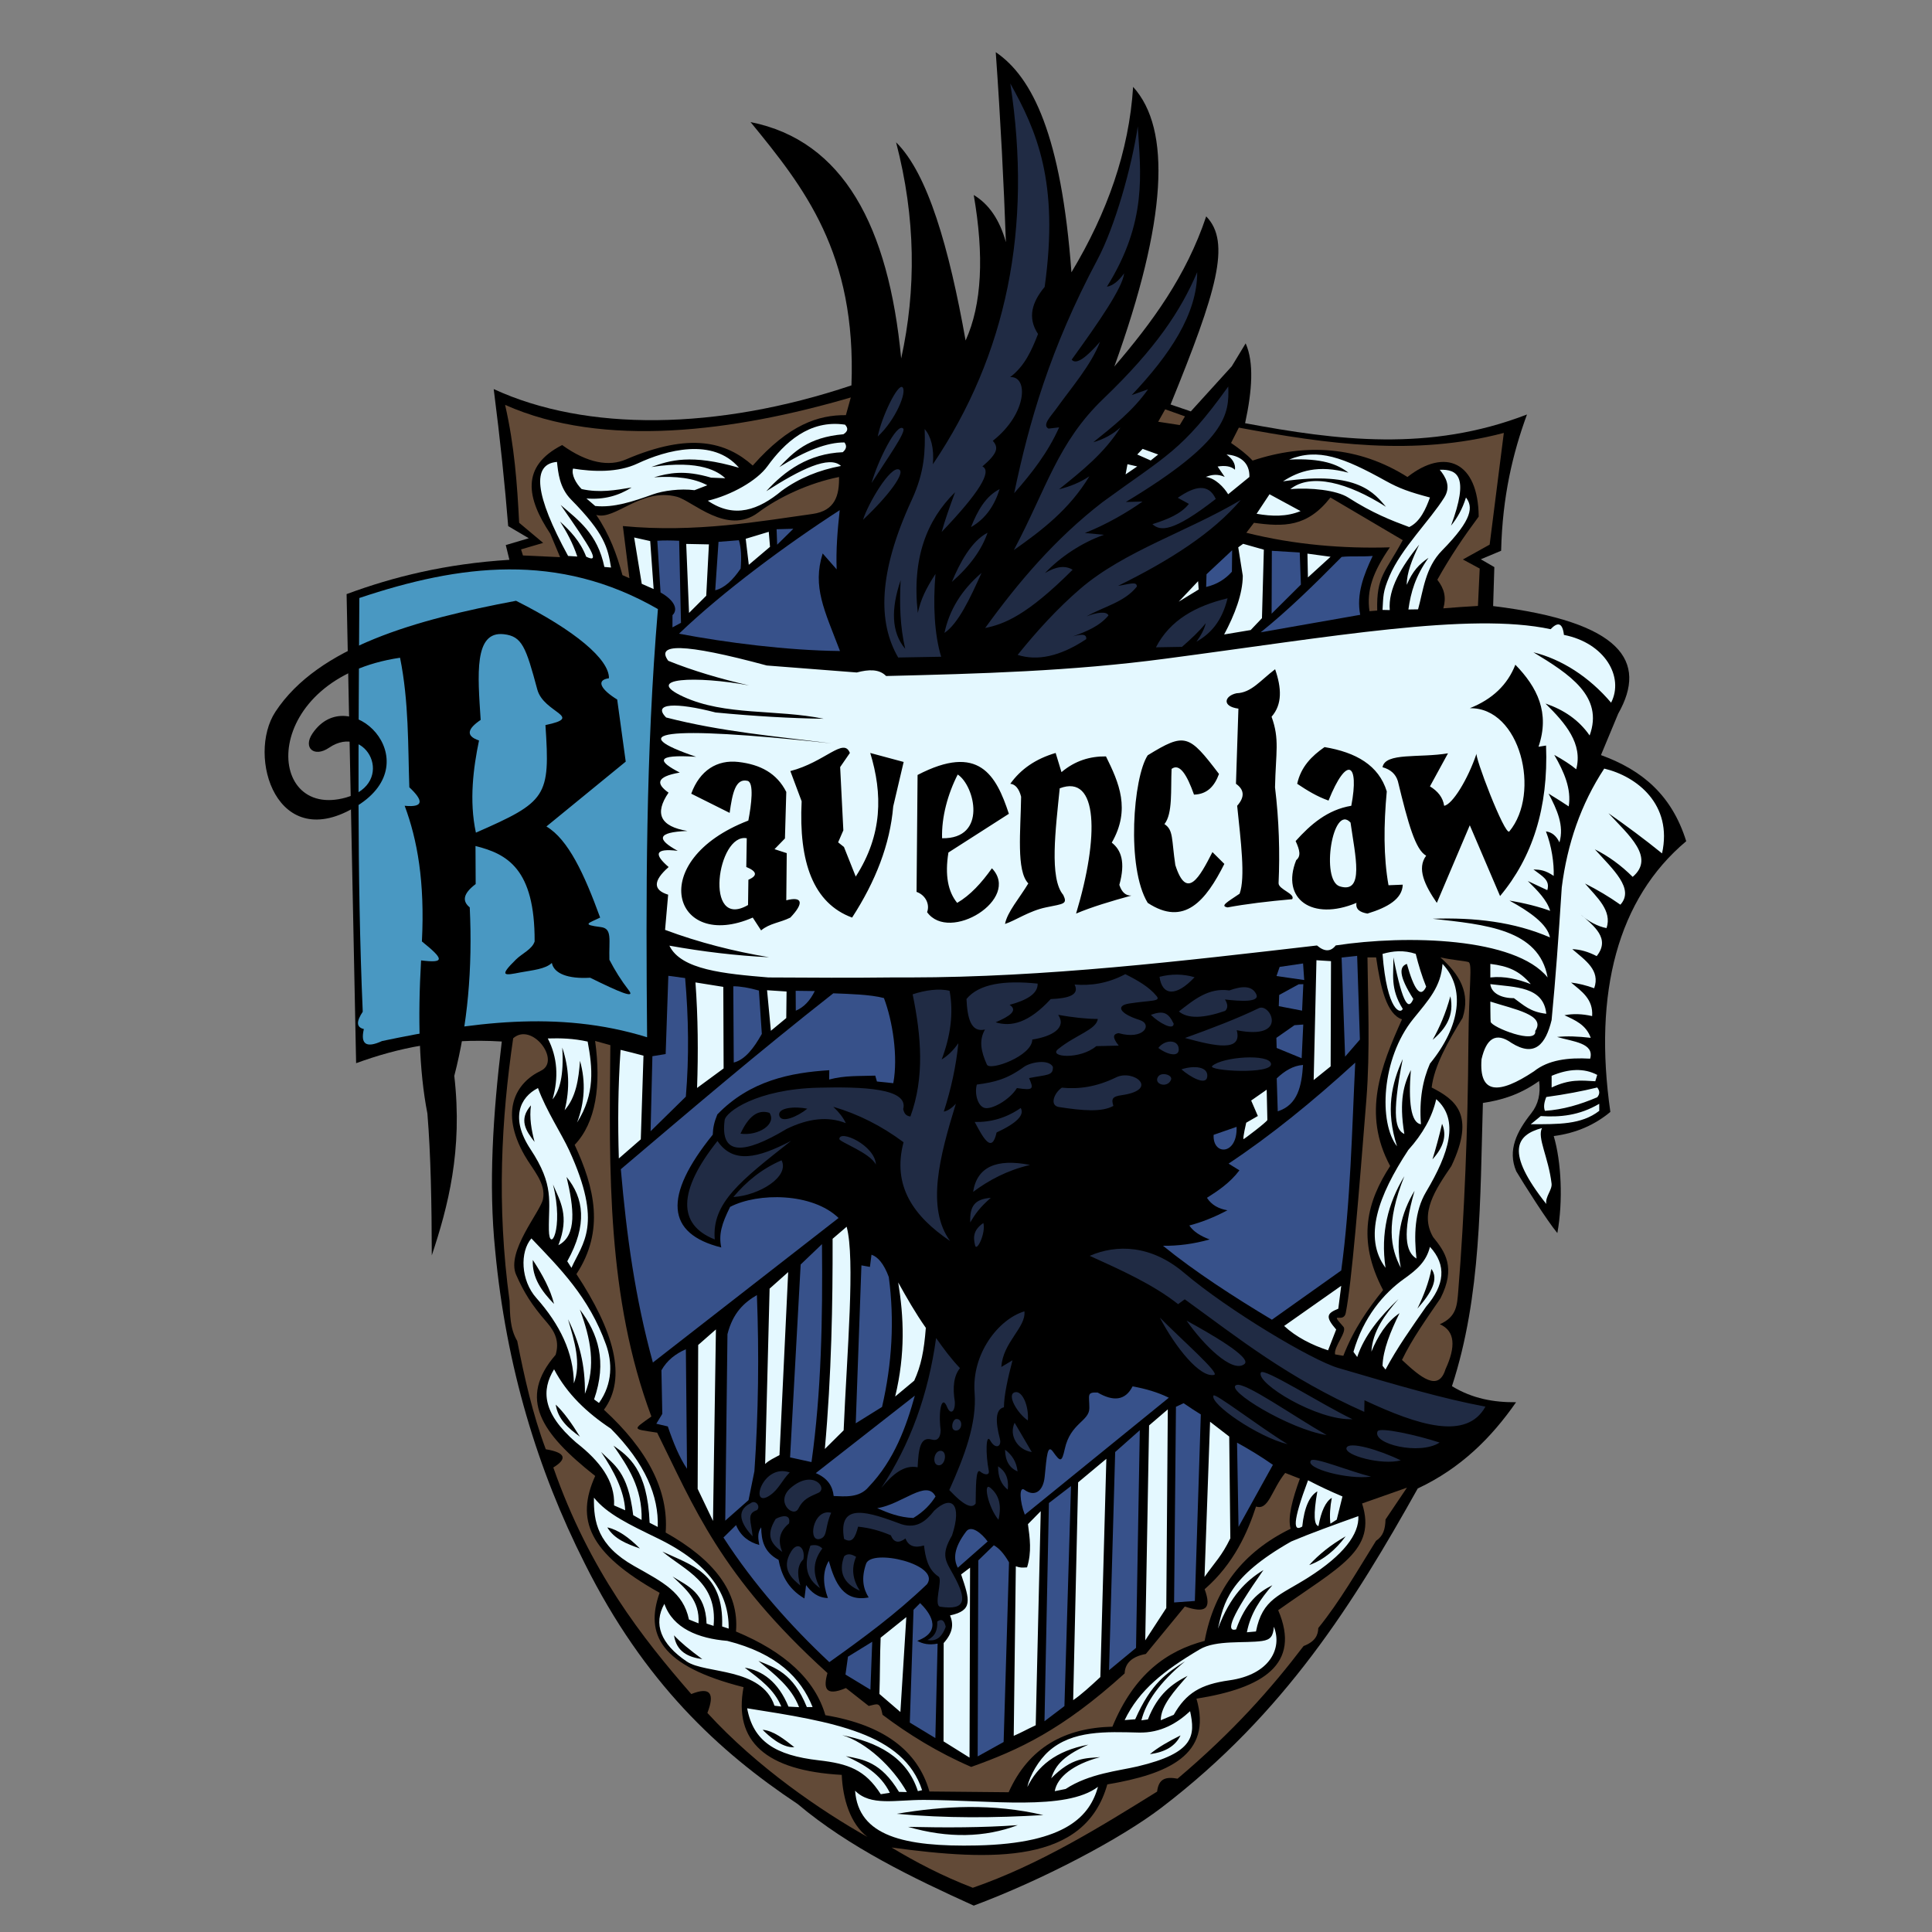<?xml version="1.0" encoding="UTF-8" standalone="no"?>
<!DOCTYPE svg PUBLIC "-//W3C//DTD SVG 1.1//EN" "http://www.w3.org/Graphics/SVG/1.1/DTD/svg11.dtd">
<svg width="100%" height="100%" viewBox="0 0 8334 8334" version="1.1" xmlns="http://www.w3.org/2000/svg" xmlns:xlink="http://www.w3.org/1999/xlink" xml:space="preserve" xmlns:serif="http://www.serif.com/" style="fill-rule:evenodd;clip-rule:evenodd;stroke-linejoin:round;stroke-miterlimit:2;">
    <rect x="0" y="0" width="8334" height="8334" fill="#808080" stroke="none"/>
    <g id="Ravenclaw-Color" serif:id="Ravenclaw Color" transform="matrix(10.804,0,0,10.804,-11436.2,-153.138)">
        <g id="Silhouette" transform="matrix(0.925,0,0,0.925,-118.238,-336.179)">
            <path d="M2000,741.856C1970.42,766.693 1959.86,807.209 1967.26,858.704C1960.74,864.133 1952.78,867.821 1942.82,869.128C1946.11,880.283 1946.88,897.191 1944.38,911.001C1939.97,905.729 1929.8,889.647 1926.63,884.32C1922.78,875.206 1926.89,867.15 1933.06,859.368C1936.21,855.402 1937.2,850.798 1936.51,845.363C1927.9,851.482 1919.84,853.694 1912.24,854.841C1911.01,896.241 1911.65,938.018 1898.89,977.085C1907.78,982.519 1917.08,984.107 1926.56,984.016C1915.89,999.364 1902.66,1012.55 1884.12,1021.24C1856.73,1070.13 1826.91,1118.28 1773.39,1159.1C1755.64,1172.63 1721.93,1190.3 1692.47,1201.3C1666.46,1189.52 1638.71,1176.17 1616.51,1157.48C1582.3,1134.73 1550.21,1104.94 1524.58,1053.65C1504.22,1013.3 1490.62,968.658 1485.89,918.376C1483.03,890.397 1484.91,859.88 1488.76,828.318C1463.57,826.771 1443.76,831.155 1425.88,837.669L1421.77,635.2C1442.03,627.694 1464.64,622.099 1492.04,620.398L1490.48,614.029L1500.41,611.089L1491.52,605.852C1490.12,588.418 1488.13,568.988 1485.27,546.7C1525.18,565.128 1581.6,564.572 1639.68,545.113C1641.9,487.921 1619.12,459.563 1596.13,431.454C1636.23,439.464 1655.74,476.534 1661.15,533.486C1667.66,503.844 1667.49,472.857 1658.95,440.187C1672.66,453.65 1681.81,485.651 1688.96,525.738C1696.03,510.166 1696.98,489.035 1692.47,462.932C1698.97,466.814 1703.63,473.553 1706.35,483.285C1705.44,458.052 1704.09,431.143 1701.97,401.282C1717.85,412.076 1730.27,437.34 1734.64,496.3C1750.1,470.584 1759.52,443.982 1761.26,416.257C1777.82,434.478 1775.94,473.776 1753.16,536.951C1769.28,518.143 1784.12,498.108 1792.81,472.158C1803.68,483.329 1797.3,504.548 1777.43,553.354L1786.17,556.329L1803.84,536.873L1809.84,526.974C1813.48,535.179 1812.67,547.311 1809.6,561.43C1849.23,568.807 1889.11,573.953 1931.27,557.667C1925.16,574.353 1920.67,593.018 1920.11,616.488L1911.35,620.159L1917.18,623.543L1916.66,640.363C1972.15,647.188 1983.45,664.21 1970.65,686.793L1963.2,704.691C1981.14,711.197 1993.84,722.097 2000,741.856Z"/>
        </g>
        <g id="Sky-Blue" serif:id="Sky Blue" transform="matrix(0.925,0,0,0.925,-118.238,-336.179)">
            <path d="M1556.15,641.67C1513.12,616.859 1470.5,622.389 1427.27,636.883C1426.99,696.263 1426.14,755.539 1428.74,815.461C1426.07,819.471 1425.78,822.128 1429.22,822.942C1427.7,829.418 1430.19,831.291 1437.08,828.106C1474.92,820.227 1512.84,814.483 1551.48,826.479C1550.94,765.458 1550.87,704.307 1556.15,641.67Z" style="fill:rgb(73,152,194);"/>
        </g>
        <g id="Brown" transform="matrix(0.096,0,0,0.096,1032.5,13.369)">
            <path d="M6525.43,1808.89L6466.47,2273.48L6355.24,2335.26L6425.12,2373L6417.8,2528.52C6368.08,2531.11 6320.7,2534.7 6273.83,2538.51C6286.54,2492.98 6278.7,2458.32 6248.91,2419.61C6303.51,2321.65 6358.9,2240.52 6420.95,2156.82C6418.86,1927.87 6280.56,1869.73 6124.6,1992.24C5921.48,1863.8 5700.99,1850.76 5480.51,1923.96C5456.7,1897.98 5424.79,1874.04 5390.98,1850.59L5423.38,1786.92C5788.43,1854.74 6154.07,1906.93 6525.43,1808.89ZM5804.31,2077.5C5707.88,2201.47 5609.89,2199.72 5486.16,2182.76L5454.54,2224.16C5654.86,2274.46 5859.86,2290.52 6051.38,2284.84C5980.11,2388.59 5954.21,2464.41 5966.75,2550.28L5998.83,2547.67C5995.2,2402.41 6033.37,2389.01 6105.03,2254.89L5804.31,2077.5ZM6261.47,3990.16C6340.87,4060.79 6387.77,4137.28 6353.89,4241.76C6291.81,4342.34 6236.13,4441.56 6225.28,4531.3C6323.68,4581.96 6408.75,4643.54 6307.38,4857.84C6241.06,4955.74 6173.75,5053.63 6231.21,5153.2C6281.42,5215.07 6326.86,5279.69 6262.21,5407.72C6204.14,5492.96 6143.04,5577.97 6101.89,5664.42C6179.26,5736.98 6253.58,5798.86 6282.85,5703.01C6326.29,5609.16 6323.06,5543.97 6259.33,5515.9C6329.28,5484.69 6331.01,5438.28 6335.98,5376.85C6361.59,5060.76 6375.9,4697.38 6378.05,4353.43C6379.62,4101.85 6396.63,4014.45 6377.58,4009.34C6358.53,4004.23 6312.78,4001.36 6261.47,3990.16ZM5958.32,3990.16L5994.29,3990.16C6012.59,4116.39 6038.11,4226.05 6101.89,4247.84C6014.27,4443.24 5935.16,4639.58 6052.71,4857.84C5958.56,5002.45 5911.82,5162.48 6023.28,5373.91C5960.99,5451.31 5901.85,5534.73 5857.93,5647.18L5823.56,5641.28C5817.03,5609.43 5876.04,5546.23 5858.04,5526.15C5795.68,5456.53 5858.87,5515.07 5867.96,5469.16C5892.82,5343.68 5922.69,4973.11 5953.88,4579.86C5969.94,4377.27 5959.88,4158.91 5958.32,3990.16ZM6122.47,6195.63L6033.43,6327.84C6032.05,6369.91 6023.58,6396.87 5993.85,6416.7C5917.34,6539.43 5842.64,6669.94 5753.7,6779.46C5753.12,6807.26 5742.18,6835.62 5692.65,6854.25C5558.95,7030.21 5399.03,7211.23 5168.48,7405.92C5120.04,7397.16 5089.86,7404.74 5083.43,7459.71C4847.21,7606.49 4594.02,7763.78 4316.88,7859.66C4188.58,7810.13 4079.61,7752.85 3979.09,7692.2C4400.52,7749.36 4783.41,7760.95 4876.28,7429.75C5127.45,7387.46 5315.23,7307.12 5247.09,7073.17C5521.93,7029.8 5683.87,6931.01 5586.97,6705.18C5843.08,6523.44 5997.9,6456.68 5935.92,6261.36C5994.74,6241.34 6064.24,6215.63 6122.47,6195.63ZM5494.87,6274.07C5460.66,6379.08 5403.3,6511.8 5281.11,6617.94C5312.35,6702.78 5281.89,6718.22 5198.7,6689.87L5036.58,6887.26C4978.11,6898.09 4949.86,6926.37 4948.4,6968.15C4688.76,7203.73 4506.72,7287.05 4310.23,7357.05C4170.07,7296.32 4048.16,7220.66 3941.55,7140.26C3930.58,7083.62 3920.33,7095.79 3883.99,7103.48L3789.19,7028.99C3701.14,7066.38 3695.46,7027.05 3712.45,6966.61C3265.05,6561.82 3155.74,6271.5 3004.11,5966.85C2899.62,5950.56 2900.09,5957.07 2980.1,5899.66C2795.43,5404.84 2803.94,4879.79 2809.49,4355.2L2746.07,4337.63C2771.69,4522.2 2749.75,4676.72 2661.08,4769.88C2744.09,4948.37 2786.43,5127.21 2668.35,5307.39C2823.56,5543.12 2880.47,5738.83 2782.77,5871.56C2963.05,6036.81 3052.62,6206.81 3039.46,6382.22C3239.28,6494.29 3345.97,6629.29 3331.97,6793.98C3534.87,6878.25 3660.48,6993.52 3703.67,7141.85C3945.09,7182.18 4088.05,7288.86 4136.51,7459.22L4465.99,7462.33C4549.28,7276.23 4698.97,7194.52 4897.55,7189.64C4988.41,6970.11 5124.66,6873.98 5281.12,6832.8C5321.14,6617.78 5440.94,6462.75 5638.84,6366.42C5625.44,6320.68 5645.87,6244.35 5677.12,6158.24L5616.16,6134.34C5559.54,6203.94 5547.77,6291.32 5494.87,6274.07ZM2572.24,6111.77C2633.64,6074.06 2620.97,6049.14 2540.88,6035.88C2485.44,5887.6 2451.64,5734.74 2422.19,5585.6C2391.2,5533.01 2392.57,5475.74 2390.36,5419.03C2335.55,5018.64 2356.59,4659.57 2405.32,4326.5C2484.1,4257.47 2605.75,4420.81 2520.48,4461.69C2415.22,4512.14 2348.59,4630.05 2452.42,4813.03C2486.32,4872.78 2542.84,4928.88 2529.23,4995.86C2518.6,5048.18 2374.8,5213.82 2417.73,5310.53C2449.75,5382.67 2481.14,5434.52 2545.17,5507.98C2582.52,5550.82 2597.35,5591.01 2581.87,5643.08C2423.98,5824.84 2520.32,5968.56 2746.43,6146.94C2665.01,6327.23 2716.51,6466.54 3014.32,6632.86C2953.49,6804.46 3014.97,6937.07 3363.42,7025.35C3321.01,7250.29 3455.73,7372.7 3771.81,7390.14C3776.08,7489.8 3807.27,7594.06 3879.03,7648.42C3686.2,7539.9 3419.62,7358.57 3213.05,7132.49C3244.05,7052.61 3226.51,7021.61 3146.05,7053.95C2942.34,6819.95 2723.28,6543.06 2572.24,6111.77ZM3760.54,1992.18C3761.94,2068.76 3744.52,2132.89 3649.94,2146C3439.91,2175.12 3163.24,2225.48 2861.5,2196.27L2888.81,2413.1L2859.74,2400.32C2836.56,2314.36 2805.38,2229.91 2750.76,2149.88C2829.83,2173.9 2936.05,2035.56 3085.7,2074.26C3150.59,2091.04 3295.14,2236.95 3423.94,2140.35C3508.85,2076.68 3634.43,2017.4 3760.54,1992.18ZM2371.67,1692.23C2410.66,1862.33 2422.06,2023.02 2430.15,2182.59L2530,2266.33L2438.09,2293.32L2445.98,2318.55L2600.48,2325.65L2559.73,2228.44C2461.51,2080.55 2435.16,1948.25 2608.98,1859.38C2715.43,1936.09 2805.06,1948.87 2873.36,1919.55C3142.21,1804.16 3292.32,1847.18 3401.68,1944.56C3552.75,1773.48 3675.29,1733.96 3789.03,1734.99L3809.52,1661.44C3325.64,1802.87 2781.44,1874.99 2371.67,1692.23ZM5117.05,1710.72L5199.34,1740.06L5177.68,1776.19L5087.93,1762.43L5117.05,1710.72Z" style="fill:rgb(98,74,55);"/>
        </g>
        <g id="Light-Blue" serif:id="Light Blue" transform="matrix(0.096,0,0,0.096,1032.5,13.369)">
            <path d="M6719.99,2625.19C6383.97,2553.14 5806.56,2657.11 5119.9,2747.64C4726.64,2800.16 4341.4,2810.57 3956.35,2819.95C3927.74,2790.52 3883.9,2791.96 3834.23,2805.25L3459.94,2776.18C3107.87,2681.05 2997.81,2685.43 3050.36,2756.66C3150.96,2797.58 3268.57,2832.19 3386.26,2859.01C3169.5,2818.63 2940.43,2826.64 3112.94,2905.95C3287.01,2985.98 3497.8,2957.32 3697.1,2997.76C3558.88,2995.76 3409.11,2987.17 3247.01,2971.54C3083.29,2928.87 2981.99,2932.19 3041.46,2992.43C3269.92,3051.28 3496.69,3070.82 3730.04,3100.1C3003.85,3021.8 2872.86,3056.69 3166.2,3155.87C2991.81,3144.91 3008.35,3175.27 3098.16,3221.49C2995.2,3239.41 3002.22,3269.85 3051.44,3305.07C2991.99,3392.14 3016.85,3445.76 3130.07,3464.35C2998.81,3469.39 3004.02,3500.52 3089.76,3547.05C2993.35,3535.28 2990.57,3561.76 3051.86,3614.41C2985.97,3672.38 2987.3,3710.1 3049.82,3729.38L3037.03,3875.74C3178.49,3928.56 3322.98,3964.97 3469.63,3989.6C3334.2,3983.08 3195.89,3966.68 3055,3941.44C3103.28,4042.17 3284.47,4058.26 3466.8,4073.62C3643.13,4074.68 3818.67,4075.59 3978.51,4073.62L4054.88,4073.62C4619.05,4073.11 5183.68,4005.91 5748.31,3940.65C5780.47,3968.14 5806.1,3966.39 5826.32,3940.42C6122.91,3895.31 6573.53,3907.29 6707.5,4073.62C6671.55,3872.12 6447.08,3853.79 6229.43,3829.48C6404.02,3823.46 6569.12,3842.74 6717.3,3907.06C6706.63,3851.94 6632.61,3799.64 6548.97,3754.08C6613.68,3764.76 6669.66,3779.11 6718.24,3796.56C6704.82,3751.73 6665.4,3712.07 6625.22,3672.56L6706.26,3710.59C6718.98,3667.96 6684.71,3652.46 6648.58,3624.37C6677.94,3625.48 6697.71,3627.63 6732.78,3651.22C6734.87,3599.93 6723.98,3525.25 6700.59,3466.24C6726.4,3469.51 6744.39,3485.96 6756.77,3511.88C6777.03,3441.77 6746.45,3375.31 6711.64,3309.15C6743.57,3328.68 6771.82,3346.53 6795.3,3362.23C6807.12,3290.14 6776.33,3218.91 6735.14,3147.88C6771.52,3168.09 6802.77,3188.1 6826.5,3207.82C6854.62,3102.06 6782.78,3016.96 6698.63,2934.41C6774.39,2960.19 6837.3,3002.33 6882.28,3067.24C6941.67,2904.85 6798.4,2811.95 6648.51,2721.31C6764.97,2749.97 6879.54,2822.55 6971.6,2930.86C7026.36,2823.85 6946.06,2682.63 6775.39,2648.94C6769.52,2597.65 6749.74,2594.23 6719.99,2625.19ZM6943.01,3204.97C7078.53,3236.97 7228.43,3354.03 7183.46,3557.65C7110.21,3498.27 7035.74,3443.16 6960.57,3390.5C7045.28,3481.92 7155.6,3574.91 7061.33,3655.3C7013,3607.22 6960.55,3569.04 6903.98,3540.75C6979.21,3624.07 7070.34,3704.99 7010.17,3771C6963.85,3738.24 6914.66,3709.12 6863.12,3683C6912.48,3740.76 6976.7,3795.47 6952.68,3868.33C6917.44,3862.05 6875.41,3840.79 6840.53,3807.95C6902.2,3860.31 6969.57,3912.08 6911.61,3984.88C6876.14,3966.33 6842.38,3956.98 6810.19,3955.98C6864.16,4002.24 6927.77,4043.79 6901.26,4118.46C6868.45,4106.55 6836.4,4098.55 6805.19,4094.85C6848.48,4131.18 6897.61,4163.31 6892.76,4234.32C6851.71,4224.88 6813.3,4223.7 6777.53,4230.78C6822.02,4251.32 6867.56,4270.44 6886.92,4324.77C6834.86,4318.59 6787.61,4316.83 6746.93,4321.13C6814.34,4340.77 6902.66,4346.33 6884.53,4411.36C6793.17,4406.28 6710.64,4416.15 6650.64,4464.12C6504.03,4561.51 6421.52,4559.9 6432.71,4413.63C6452.4,4328.16 6491.69,4298.82 6557.77,4346.23C6654.43,4406.61 6699.41,4351.49 6724.12,4251.07C6741.52,4068.41 6751.86,3922.57 6766.4,3698.94C6789.3,3518.43 6845.79,3352.97 6943.01,3204.97ZM6702.03,5015.74C6529.69,4798.03 6576.8,4728.58 6684.31,4699.93C6663.08,4739.72 6710.97,4820.79 6724.01,4930.99C6727.13,4957.32 6696.95,4985.4 6702.03,5015.74ZM6724.24,4482.7L6724.24,4531.3C6798.86,4496.2 6845.01,4501.81 6905.82,4505.31L6913.83,4478.88C6859.01,4449.82 6795.3,4452.93 6724.24,4482.7ZM6702.03,4570.82C6782.08,4559.9 6851.57,4546.46 6913.83,4531.3C6924.37,4544.47 6925.78,4557.97 6913.83,4571.95C6843.55,4602.08 6771.56,4623.45 6696.39,4628.41C6690.05,4613.26 6692.78,4593.65 6702.03,4570.82ZM6922.27,4628.41L6922.27,4599.1C6839.07,4648.2 6758.64,4655.4 6679.04,4650.14L6637.53,4684.16C6752.24,4683.8 6847.26,4686.55 6922.27,4628.41ZM6470.67,4258.06C6469.57,4252.13 6469.31,4173.94 6469.31,4173.94C6568.11,4205.93 6702.24,4229.51 6656.09,4296.03C6664.44,4355.33 6474.91,4281 6470.67,4258.06ZM6567.38,4159.72C6515.38,4160.29 6473.17,4139.06 6469.31,4101.38C6572.21,4114.55 6690.62,4110.64 6702.03,4224.7C6634.57,4216.94 6608.7,4189.23 6567.38,4159.72ZM6469.31,4073.62C6530.13,4067.03 6584.75,4081.13 6637.53,4101.38C6590.25,4045.76 6544.13,4026.53 6469.31,4017.27L6469.31,4073.62ZM5611.78,5523.02L5849.14,5356.04L5836.99,5451.32C5788.56,5470.95 5782.35,5484.82 5828.15,5537.86L5794.46,5624.34C5727.79,5602.87 5660.76,5568.79 5611.78,5523.02ZM5387.97,6406.46C5351.85,6480.35 5326.28,6502.56 5280.63,6566.9L5303.71,5921.52L5383.36,5983.05L5387.97,6406.46ZM5127.91,5870.01L5121.58,6696.25L5034.09,6830.74L5050.08,5936.7L5127.91,5870.01ZM4872.34,6075.59L4754.96,6173.51L4734.32,7079.28C4766.93,7057.46 4806.56,7021.19 4847.32,6983.25L4872.34,6075.59ZM4599.43,6293.33L4578.56,7183.72C4535.96,7203.66 4521.98,7212.7 4487.1,7227.81L4495.84,6522.59C4514.12,6528.98 4520.08,6528.4 4542.53,6527.15C4562.69,6463.01 4553.94,6403.73 4546.27,6347.34L4599.43,6293.33ZM4305.5,6528.34L4268.29,6556.42C4305.15,6664.72 4317.44,6706.44 4222.29,6726.94C4237.46,6763.43 4234.4,6798.67 4195.76,6841.81L4195.18,7250.74L4303.29,7318.31L4305.5,6528.34ZM4040.41,6733.96L3933.6,6819.55C3930.16,6897.94 3931.33,6976.24 3928.52,7053.63L4015.75,7128.62L4040.41,6733.96ZM3174.78,5602.16L3248.53,5537.48L3236.38,6333.94L3172.56,6200.59L3174.78,5602.16ZM3549.06,5299.02L3471.79,5367.84L3453.25,6097.2C3471.4,6079.97 3489.78,6073.18 3512.89,6060.07L3549.06,5299.02ZM3792.21,5110.4C3828.46,5243.75 3793.55,5634.63 3779.71,5957.19L3701.51,6034.67C3729.22,5727.73 3734.49,5427.87 3733.79,5160.5L3792.21,5110.4ZM4006.72,5342.22C4029.67,5483.65 4037.3,5637.25 3994.01,5816.56L4073.24,5750.52C4101.63,5688.46 4113.97,5627.9 4121.55,5530.91C4078.23,5469.38 4040.78,5403.54 4006.72,5342.22ZM5806.66,4005.83L5805.15,4443.49L5734.59,4500.27L5746.14,4002.01L5806.66,4005.83ZM5539.19,4540.44L5542.01,4666.39C5539.82,4674.76 5443.75,4747.3 5442.85,4746.06C5439.14,4740.97 5454.03,4677.77 5454.03,4677.77L5502.44,4649.84L5474.64,4585.51L5539.19,4540.44ZM3542.33,4132.13L3541.07,4242.51L3477.12,4295.4L3461.21,4126.75L3542.33,4132.13ZM3279.25,4112.81L3163.41,4094.29C3174.1,4239.88 3175.2,4385.98 3170.12,4533.16L3280.52,4452.03L3279.25,4112.81ZM2947.23,4398.88C2914.1,4389.85 2882.38,4381.87 2851.95,4374.84C2841.2,4530.47 2840.33,4680.06 2844.76,4826.41L2936.06,4746.9L2947.23,4398.88ZM5708.67,2310.94L5710.65,2409.86L5804.83,2324.04L5708.67,2310.94ZM5527.34,2294.51L5519.54,2579.27L5472.69,2628.72L5362.22,2647.18C5406.18,2564.92 5439.47,2478.38 5439.76,2403.04L5420.86,2284.72L5441.28,2270.1L5527.34,2294.51ZM3468.31,2220.2L3473.49,2282.7L3385.26,2357.41L3372.43,2249.16L3468.31,2220.2ZM3219.37,2272.48L3208.24,2486.05L3136.7,2557.5L3124.98,2270.6L3219.37,2272.48ZM2975.18,2258.73L2989.5,2458.34L2940.05,2436.45L2908.47,2243.8L2975.18,2258.73ZM5253.86,2425.57L5256.33,2460.03L5173.37,2510.76L5253.86,2425.57ZM6173.41,2273.46C6144.36,2333.64 6121.12,2391.64 6121.76,2440.72C6146.62,2382.45 6173.01,2355.26 6212.14,2328.35C6157.25,2405.49 6138.6,2471.74 6128.55,2543.29L6168.76,2542.63C6190.47,2464.58 6198.22,2369.24 6268.54,2297.82C6398.3,2166.02 6396.89,2115.56 6368.01,2077.5C6352.95,2126.23 6331.23,2163.59 6305.78,2194.62C6382.75,1987.57 6331.5,1959.91 6258.92,1962.08C6283.21,1991.74 6306.75,2031.06 6277.78,2077.5C6218.17,2173.05 6099.03,2288.93 6049.83,2404.56C6021.44,2471.29 6024.64,2487.48 6020.95,2545.02L6051.02,2545.7C6043.84,2457.32 6099.32,2365.85 6173.41,2273.46ZM6218.16,2077.5C6201.84,2123.38 6177.32,2179.18 6131.87,2200.38C6056.4,2172.4 5979.22,2142.26 5877.84,2077.5C5830.2,2047.07 5720.75,2035.18 5637.5,2042.72C5722.21,1974.68 5877.01,2014.91 6035.32,2116.22C5988.85,2063.28 5922.36,1963.77 5606.98,2010.3C5673.53,1967.03 5752.97,1940.44 5879.2,1974.4C5833.85,1939.2 5768.56,1913.16 5632.25,1919.8C5752.54,1870.49 5858.25,1910.61 6034.91,2008.8C6091.18,2040.08 6134.24,2055.26 6218.16,2077.5ZM5680.07,2134.03C5622.83,2157.82 5560.9,2156.37 5497.17,2145.23L5550.97,2064.01L5680.07,2134.03ZM5335.05,1948.73C5364.81,1943.85 5389.92,1946.52 5407.17,1961.97C5410.38,1936.9 5396.38,1916.44 5372.2,1898.7C5427.41,1902.41 5469.16,1931.97 5467.28,1992L5378.95,2064.01C5361.43,2034.97 5325.16,1996.68 5285.93,1992C5310.05,1982.34 5335.44,1978.5 5364.63,1992L5335.05,1948.73ZM5023.28,1875.23L5087.93,1898.7L5056.76,1923.45L5000.77,1898.7L5023.28,1875.23ZM4960.16,1939.02L5000.77,1948.32L4952.38,1981.36L4960.16,1939.02ZM6105.03,4204.2C6097.28,4226.34 6039.97,4217.25 6020.95,3975.74C6063.95,3963.28 6108.94,3958.89 6159.06,3975.53C6170.72,4022.24 6184.64,4067.97 6202.42,4112.04C6178.6,4163.27 6151.53,4121.94 6122.24,4017.27C6090.09,4028.22 6087.26,4066.05 6148.94,4163.04C6130.66,4207.71 6107.41,4197.91 6066.04,3990.16C6067.76,4059.13 6051.4,4119.27 6105.03,4204.2ZM6270.45,4017.27C6263.75,4112.94 6212.77,4166.77 6148.61,4246.21C6014.99,4411.68 6004.79,4679.16 6081.24,4775.88C6032.76,4625.69 6058.92,4514.17 6105.03,4412.98C6055.94,4658.25 6077.63,4708.48 6111.69,4724.61C6088.35,4584.09 6110.54,4516.57 6138.72,4458.65C6128.11,4589.66 6138.64,4678.42 6180.71,4684.16C6172.99,4580.17 6188.67,4499.29 6218.16,4432.04C6346.59,4274.72 6365.28,4117.51 6270.45,4017.27ZM6244.21,4579.86C6341.99,4665.71 6297.02,4805.93 6202.42,4964.8C6153.42,5047.1 6151.78,5146.58 6162.14,5242.81C6117.24,5216.21 6102.53,5141.48 6154.19,4960.85C6097.21,5055.22 6073.74,5160.55 6096.96,5281.13C6054.21,5199.48 6033.22,5097.14 6111.69,4900.27C6043.76,5012.4 6012.1,5137.38 6033.43,5281.14C5939.92,5155.71 6002.84,4981.66 6128.17,4791.13C6187.92,4724.67 6227.53,4654.42 6244.21,4579.86ZM6033.43,5704.3C6082.76,5612.22 6138.72,5534.02 6202.42,5442.42C6278.89,5353.41 6288.74,5270.2 6218.17,5193.98C6203.24,5254.53 6165.02,5288.28 6111.69,5326.14C6023.89,5388.45 5940.79,5488.53 5899.97,5630.68L5915.67,5652.21C5944.63,5564.68 6008.4,5485.89 6087.34,5410.92C6030.66,5476.73 5979.55,5544.62 5974.68,5629.84C6001.01,5566.03 6037.54,5506.69 6091.63,5469.85C6053.67,5547.08 6023.08,5622.11 6020.95,5688.68L6033.43,5704.3ZM5854.33,6232.17C5845.3,6268.04 5837.2,6300.69 5830.47,6328.61L5804.13,6345.38C5800.16,6310.97 5803.07,6274.93 5810.03,6237.93C5784.14,6253.67 5765.86,6293.53 5754.53,6355.36C5736.31,6351.22 5732.8,6308.2 5749.78,6211.02C5717.18,6230.47 5695.51,6277.34 5687.06,6357.3C5650.5,6379.81 5644.41,6343.12 5711.17,6164.94C5757.24,6189.06 5805.06,6211.37 5854.33,6232.17ZM5920.42,6314.04C5924.16,6388.85 5858.73,6476.08 5713.05,6568.61C5592.89,6644.93 5521.64,6656.89 5494.59,6793.69L5456.79,6797.14C5472.29,6716.45 5514.74,6656.73 5562.79,6601.36C5505.85,6629.39 5451.95,6672.59 5411.9,6785.19C5366.19,6797.4 5392.95,6727.67 5525.63,6538.2C5454.61,6581.91 5387.66,6644.88 5336.39,6782.06C5360.81,6674.44 5379.97,6567.72 5641.14,6419.47C5718.18,6386.73 5817.81,6350.61 5920.42,6314.04ZM5568.94,6774.11C5605.47,6863.49 5551.81,6973.34 5384.02,6996.88C5263.98,7013.72 5204.2,7049.64 5152.59,7140.32L5098.62,7162.93C5098.44,7103.11 5155.06,7040.64 5210.09,6978.24C5146.85,7010.72 5086.55,7053.07 5045.2,7159.42L5018.07,7163.32C5037.1,7088.02 5092.09,7007.08 5199.63,6917.9C5124.53,6965.86 5058.7,7008.15 4992.39,7158.85L4948.44,7162.32C5008.84,7037.33 5111,6956.84 5260.81,6868.06C5328.66,6827.86 5449.87,6843.67 5520.47,6833.19C5555.78,6827.94 5566.06,6813.22 5568.94,6774.11ZM4642.79,7404.3C4658.38,7360.68 4679.55,7316.58 4797.34,7264.4C4659.1,7290.54 4585.54,7355.91 4543.74,7440.55C4553.78,7391.69 4591.52,7328.62 4632.05,7292.35C4731.05,7203.75 4871.6,7210.92 5007.59,7214.12C5098.78,7216.27 5166.85,7174.93 5220.63,7125.28C5242.25,7225.83 5239.69,7298.5 5002.99,7354.72C4924.04,7373.47 4801.05,7384.28 4703.05,7448.74L4657.67,7457.96C4668.2,7398.87 4734.82,7345.97 4846.29,7316.31C4786.58,7321.59 4730.62,7315.78 4642.79,7404.3ZM4837.59,7439.8C4804.23,7557.77 4709.58,7675.44 4334.45,7683.68C4030.78,7690.35 3841.32,7644.48 3827.31,7455.91C3891.76,7521.27 3995.28,7493.82 4113.9,7494.22C4389.12,7495.12 4703.54,7540.78 4837.59,7439.8ZM3773.88,7225.01C3918.03,7253.65 4042.38,7314.61 4088.48,7457.78L4106.08,7453.77C4028.88,7216.52 3734.41,7169.2 3378.38,7113.22C3403.97,7250.7 3495.66,7308.86 3675.95,7329.54C3799.17,7343.67 3868.57,7368.26 3934.14,7470.53L3971.83,7464.73C3933.6,7386.45 3863.88,7346.16 3788.93,7312.2C3861.83,7325.89 3934.66,7336.38 4009.88,7460.82L4042.7,7461.69C3984.01,7357.28 3873.88,7254.61 3773.88,7225.01ZM3650.56,7108.06C3602.07,6987.36 3502.98,6885.38 3295.61,6832.8C3175.56,6822.87 3069.78,6780.75 3034.18,6678.8C2987.6,6761.75 3017.77,6845.09 3127.57,6918.84C3205.38,6971.11 3438.26,6941.69 3492.14,7102.48L3520.39,7105.9C3490.71,7034.74 3433.07,6993.66 3368.51,6944.16C3441.39,6956.62 3507.05,7001.94 3550.3,7106.25L3594.33,7108.54C3562.1,7024.52 3493.49,6973.43 3425.34,6916.17C3493.17,6944.48 3568.66,6964.91 3626.7,7108.19L3650.56,7108.06ZM2741.24,6237.11C2739.55,6337.06 2755.82,6435.41 2908.64,6521.61C3028.64,6589.29 3112.29,6630.22 3136.33,6743.88L3176.2,6759.87C3181.95,6663.38 3122.12,6616.66 3068.4,6565.29C3132.17,6605.35 3205.2,6631.44 3209.66,6760.88L3238.78,6770.44C3255.92,6588.46 3122.21,6541.74 3026.01,6461.4C3144.52,6517.69 3281.88,6548.89 3274.38,6772.9L3301.54,6781.79C3303.38,6639.43 3222.22,6511.41 3006.83,6406.58C2888.62,6349.04 2795.78,6305.4 2741.24,6237.11ZM3006.6,6358.98C3010.86,6231.51 2955.97,6096.5 2811.4,5950.06C2712.72,5884.62 2629.42,5806.25 2575.39,5703.32C2522.84,5788.91 2524.7,5885.12 2668.34,6008.99C2765.04,6084.46 2829.92,6168.06 2824.89,6269.51L2871.21,6289.64C2867.04,6209.1 2825.39,6128.2 2770.97,6047.17C2823.54,6100.52 2882.5,6126.72 2904.47,6309.92L2939.45,6329.86C2942.85,6196.47 2882.72,6108.61 2822.47,6020.83C2883.31,6063.91 2963.95,6118.17 2972.74,6341.58L3006.6,6358.98ZM2481.06,5158.97C2599.47,5283.15 2720.7,5402.98 2791.42,5600.63C2817.35,5673.11 2820.18,5762.15 2762.13,5843.34L2741.79,5828.49C2796.41,5671.44 2758.99,5554.64 2682.66,5454.86C2727.64,5575.98 2750.35,5689.7 2703.71,5805.34C2705.16,5684.1 2680.29,5590.18 2633.36,5495.15C2660.38,5586.82 2689.09,5678.74 2657.62,5761.83C2656.76,5635.15 2600.08,5517.45 2501.47,5406.51C2436.63,5333.55 2432.47,5215.29 2481.06,5158.97ZM2477.26,4787.84C2392.59,4659.62 2432.8,4572.15 2508.46,4533.6C2542.34,4626.79 2607.24,4725.08 2638.05,4792.24C2780.43,5102.74 2693.32,5178.48 2647.65,5281.47L2630.23,5254.07C2715.22,5101.78 2699.04,4990.91 2627.32,4903.36C2657.88,5032.08 2671.69,5147.16 2593.26,5187.22C2641.1,5065.15 2600.24,5003.89 2570.93,4934.71C2617.69,5121.13 2555.26,5224.81 2553.78,5123.41C2552.04,5003.34 2577.19,4939.17 2477.26,4787.84ZM2569,4580.58C2599.1,4544.48 2616.65,4481.47 2609.4,4365.3C2638,4449.84 2642.05,4536.58 2619.42,4625.71C2666.48,4571.66 2677.63,4497.52 2683.22,4420.28C2707.99,4508.37 2702.49,4593.78 2671.08,4676.89C2746.94,4557.64 2735.31,4448.49 2715.05,4340.34C2655.09,4327.03 2601.43,4325.73 2549.31,4327.35C2589.74,4405.73 2594.88,4490.39 2569,4580.58ZM2587.5,1929.45C2482.27,1938.4 2494.33,2065.41 2633.72,2320.58L2672.01,2323.06C2653.32,2267.35 2628.05,2220.67 2600.26,2177.46C2642.74,2216.77 2683.68,2258.41 2708.95,2323.61C2771.07,2354.37 2728.03,2288.35 2602.73,2108.37C2676.85,2172.15 2755.86,2227.87 2784.62,2366.33L2812.29,2368.79C2798.98,2286.35 2785.12,2227.04 2646.28,2086.18C2596.99,2036.18 2592.47,1972.53 2587.5,1929.45ZM2654.34,1957.21C2738.38,1970.79 2840.72,1974.72 2922.44,1936.21C3041.47,1880.11 3236.51,1827.25 3344.44,1953.8C3143.89,1895.22 3056.99,1923.08 2980.07,1950.66C3186.84,1919.14 3260.3,1971.98 3287.34,1997.39L3228.62,1995.01C3116.27,1961.66 3052.07,1975.96 2991.14,1993.49C3082.63,1987.28 3157.64,1997.21 3212.74,2026.61L3159.5,2047.08C3100.93,2039.56 3029.5,2048.93 2986.08,2064.53C2904.6,2093.81 2823.37,2121.04 2746.41,2112.8L2709.89,2081.43C2784.33,2087.7 2845.17,2069.1 2898,2035.82C2831.02,2047.02 2764.26,2059.02 2689.96,2042.42C2666.45,2019.03 2646.42,1982.51 2654.34,1957.21ZM3214.81,2090.87C3325.93,2166.73 3426.17,2129.16 3522.36,2049.46C3595.32,1996.42 3677.98,1963.15 3768.67,1946.28C3720.63,1901.14 3600.74,1959.7 3457.89,2051.39C3535.39,1965.69 3634.64,1895.02 3776.08,1889.07C3793.47,1873.97 3792.41,1860.81 3782.96,1848.54C3711.61,1847.93 3621.11,1882.55 3512.24,1950.98C3571.37,1888.9 3631.26,1827.24 3778.73,1814.43C3796.84,1803.1 3800.12,1789.94 3785.5,1774.58C3636.76,1752.22 3532.42,1851.27 3463.16,1947.01C3418.63,2008.58 3312.09,2067.56 3214.81,2090.87Z" style="fill:rgb(228,248,255);"/>
        </g>
        <g id="Blue" transform="matrix(0.096,0,0,0.096,1032.5,13.369)">
            <path d="M3570.51,2207.57L3503.22,2273.86L3500.88,2209.53L3570.51,2207.57ZM3344,2255.24L3259.31,2261.93L3245.62,2463.39C3284.45,2453.96 3319.18,2420.7 3351.43,2373.13C3355.3,2326.53 3353.67,2286.27 3344,2255.24ZM3095.62,2257.48L3103.24,2598.72L3067.78,2617.62L3067.89,2566.94C3093.03,2542.6 3075,2504.24 3018.24,2472.51L3004.8,2257.43C3030.86,2255.52 3062.07,2255.96 3095.62,2257.48ZM3659.66,4130.22C3640.53,4169.35 3614.85,4197.64 3580.69,4211.88L3580.21,4129.2L3659.66,4130.22ZM3427.38,4128.14L3439.42,4308.46C3406.11,4367.9 3369.53,4415.8 3322.68,4427.53L3320.79,4110.29C3350.36,4110.33 3386.07,4116.46 3427.38,4128.14ZM3123.41,4569.34C3137.39,4403.97 3134.65,4239.7 3120.46,4076.18L3050.59,4066.81L3039.48,4392.23L2984.3,4401.15L2976.83,4713.28L3123.41,4569.34ZM3123.51,5619.99L3128.31,6117.01C3096.41,6070.1 3071.2,6008.22 3048.41,5940.97L3000.64,5929.73L3025.48,5888.75L3021.9,5707.41C3045.31,5665.73 3080.84,5638.58 3123.51,5619.99ZM3418.96,5394.62C3366.37,5425.43 3319.41,5467.4 3296.53,5557.16L3287.3,6332.82L3384.21,6247.34L3408.58,6127.1C3425.49,5884.14 3428.29,5639.92 3418.96,5394.62ZM3689.62,5182.77L3600.98,5267.41L3556.91,6069.7L3646.02,6089.23C3686.76,5798.97 3692.82,5492.97 3689.62,5182.77ZM3895.57,5226.59L3889.04,5277.49L3853.69,5271.06L3830.05,5927.91L3939.45,5859.8C3981.54,5677.68 3991.33,5497.51 3967.47,5319.36C3946.69,5263.59 3922.28,5236.1 3895.57,5226.59ZM3898.58,6836.5L3891.08,7035.81L3787.33,6972.92L3797.74,6898.58L3898.58,6836.5ZM4097.83,6675.7L4070.34,6703.52L4054.88,7172.66L4161.16,7237.08L4170.53,6844.2C4136.71,6850.92 4109.05,6845.93 4085.82,6832.53C4199.05,6790.62 4132.49,6709.53 4097.83,6675.7ZM4337.12,7313.36L4445.09,7253.42L4467.53,6506.16C4444.59,6466.33 4423.97,6446.27 4404.42,6435.2L4339.68,6498.05L4337.12,7313.36ZM4697.96,7104.06L4615.05,7166.97L4633.41,6259.55L4725.29,6188.88L4697.96,7104.06ZM5011.46,5956.64L4909.05,6047.42L4883.48,6954.74L4995.76,6861.92L5011.46,5956.64ZM5161.81,5859.21L5154.07,6673.03L5240.39,6666.86L5265.21,5891.02C5244.67,5878.35 5222.86,5864.57 5193.69,5844.33L5161.81,5859.21ZM5415.87,6008.35L5422.04,6358.74L5565.04,6100.61C5514.06,6064.88 5464.58,6035.1 5415.87,6008.35ZM5915.4,3983.76L5926.85,4331.95L5865.3,4403.02L5850.73,3990.8L5915.4,3983.76ZM5690.46,4015.4L5695.23,4084.35L5579.95,4067.76L5593.08,4029.75L5690.46,4015.4ZM5591.15,4146.52L5589.44,4193L5686.41,4211.71L5691.56,4101.6L5672.24,4102.06L5591.15,4146.52ZM5691.3,4269.43L5684.58,4409.62L5580.66,4366.92L5579.43,4324.84L5654.74,4272.17L5691.3,4269.43ZM5690.35,4437.5C5684.39,4523.94 5669.33,4603.47 5585.18,4630.39L5580.9,4493.4C5613.64,4462.35 5649.12,4440.38 5690.35,4437.5ZM5413.98,4694.96C5418.39,4813.86 5313.63,4815.31 5318.49,4728.16L5413.98,4694.96ZM5676.61,2306.19L5681.47,2439.77L5559.6,2560.81L5560.62,2299.25L5676.61,2306.19ZM5395.5,2296.91L5394.54,2386.13C5366.44,2417.86 5330.96,2439.35 5287.37,2449.6L5288.93,2396.64L5395.5,2296.91ZM2853.04,4871.1C3142.94,4625.44 3420.78,4387.74 3736.69,4139.58C3799.89,4142.2 3890.55,4144.12 3947.32,4159.35C3983.43,4254.6 4006.73,4403.23 3986.22,4513.38L3918.17,4506.37L3911.2,4481.96C3845.29,4484.4 3785.1,4480.58 3719.43,4498.13L3720.05,4459.4C3560.53,4469.31 3390.56,4502.21 3254.39,4643.38C3241.3,4675.59 3236.53,4697.19 3235.33,4727.54C3028.23,4983.75 3041.72,5139.33 3270.7,5196.62C3259.37,5142.34 3272.48,5098.36 3307.62,5027.76C3424.12,4967.34 3650.04,4968.79 3758.67,5073.98L2986.35,5675.14C2912.21,5404.97 2877,5147.46 2853.04,4871.1ZM5907.45,4427.91C5893.8,4705.73 5887.98,5008.29 5849.24,5292.23L5560.89,5497.08C5403.08,5402.57 5239.84,5296.88 5108.02,5189.61C5169.9,5190.31 5234.29,5182.39 5301.93,5163.3C5265.61,5149.6 5235.11,5131.86 5217.4,5105.21C5269.42,5091.51 5322.22,5070.54 5375.85,5041.95C5339.55,5035.91 5310.11,5020.12 5290.7,4990.08C5337.01,4960.92 5386.56,4927.66 5425.78,4875.87L5380.62,4847.86C5554.5,4732.52 5730.3,4589.89 5907.45,4427.91ZM3750.66,2376.43C3747.52,2295.38 3754.25,2212.93 3763.41,2130.13C3543.91,2271.91 3277.61,2468.66 3094.99,2643.95C3289.04,2680.82 3544.08,2713.64 3764.56,2715.98C3699.83,2546.11 3648.92,2449.7 3692.51,2310.15L3750.66,2376.43ZM5928.11,2565.42L5514.18,2638.16C5626.91,2547.77 5737.27,2439.93 5850.92,2324.6C5889.44,2320.12 5931.03,2324.71 5980.05,2320.59C5942.03,2400.47 5911.59,2480.34 5928.11,2565.42ZM4533.24,6307.98L5132.13,5821.57C5086.63,5798.85 5035.66,5784.16 4981.4,5774.32C4950.9,5834.34 4900.58,5837.54 4836.02,5799.93C4789.31,5798.25 4801.61,5809.8 4801.61,5864.65C4801.61,5919.5 4723.05,5926.79 4699.52,6034.16C4686.97,6091.44 4681.09,6088.96 4650.43,6046.06C4627.15,6013.48 4624.51,6063.45 4615.74,6150.67C4609.72,6210.61 4574.22,6235.61 4531.48,6204.41C4508.91,6187.93 4511.57,6252.69 4533.24,6307.98ZM3919.21,6280.8C3964.94,6300.97 4011.76,6319.52 4069.59,6321.68C4114.22,6294.68 4141.64,6264.25 4161.88,6232.38C4125.35,6158.18 4022,6265.8 3919.21,6280.8ZM3663.76,6135.1L4075.81,5812.87C4041.23,5938.06 3991.02,6080.9 3883.77,6192.39C3845.13,6239.26 3783.58,6231.99 3738.28,6230.39C3733.91,6189.88 3713.87,6156.17 3663.76,6135.1ZM4126.37,6597.2C4185.57,6515.18 3895.44,6446.87 3872.98,6512.26C3851.89,6573.66 3861.46,6616.74 3883.86,6652.16C3779.69,6672.1 3743.9,6593.18 3717.87,6500.12C3691.8,6544.2 3693.03,6596.44 3714.22,6654.65C3672.24,6653.55 3645.45,6630.67 3623.52,6600.83L3616.63,6656.43C3543.94,6613.78 3519.66,6551.99 3509.04,6495.74C3448.11,6463.85 3437.42,6414.26 3436.84,6360.53C3419.42,6383.64 3424.77,6410.06 3428.84,6433.99C3385.03,6421.78 3350.99,6396.7 3332.31,6351.37L3279.83,6402.94C3406.86,6599.52 3559.97,6771.14 3720.12,6921.27C3861.7,6820.55 3996.43,6721.54 4126.37,6597.2ZM4378.61,6419.41L4254.5,6528.63C4235.52,6492.37 4237.44,6446.55 4289.34,6377.84C4310.61,6349.68 4354.05,6385.53 4378.61,6419.41Z" style="fill:rgb(55,81,138);"/>
        </g>
        <g id="Dark-Blue" serif:id="Dark Blue" transform="matrix(0.096,0,0,0.096,1032.5,13.369)">
            <path d="M5836.78,5697.77C6080.65,5769.34 6273.52,5825.99 6448.98,5858.53C6370.82,5999.92 6171.29,5937.69 5945.87,5832.01L5945.01,5880.37C5625.01,5737.92 5421.09,5573.3 5198.43,5412.26L5170.67,5432.36C5067.72,5351.07 4935.32,5291.32 4803.15,5231.4C4914.61,5183.11 5057.92,5185.15 5195.91,5302.25C5379.1,5457.72 5727.39,5665.67 5836.78,5697.77ZM5206.08,5501C5299.23,5552.01 5479.88,5654.67 5446.7,5681.41C5396.25,5722.09 5274.39,5599.49 5206.08,5501ZM5094.81,5488.28C5186.87,5581.56 5346.8,5720.9 5320.43,5726.57C5261.46,5739.26 5159.34,5611.43 5094.81,5488.28ZM5317.77,5812.61C5323.55,5799.62 5499.48,5936.71 5626.11,6014.74C5502.08,5984.72 5302.36,5847.27 5317.77,5812.61ZM5413.5,5768.5C5449.87,5755.68 5648.68,5897.11 5788.5,5976.87C5633.46,5952.89 5361,5787.01 5413.5,5768.5ZM5514.89,5716.84C5525.98,5694.22 5769.65,5850.8 5895.81,5910.84C5748.91,5917.2 5493.24,5761.01 5514.89,5716.84ZM6000.34,5961.31C6008.73,5942.4 6166.14,5977.56 6258.39,6007.94C6176.11,6061.8 5976.96,6014.05 6000.34,5961.31ZM6096.78,6082.14C6009.6,6039.24 5879.31,6000.37 5871.06,6030.54C5862.74,6060.95 6016.66,6103.14 6096.78,6082.14ZM5973.25,6149.59C5886.19,6128.7 5736.32,6066.3 5723.29,6082.4C5696.36,6115.69 5878.26,6163.18 5973.25,6149.59ZM3521.52,4834.09C3439.21,4869.66 3374.54,4922.65 3321.2,4986.82C3428.84,4980.07 3555.8,4902.2 3521.52,4834.09ZM3561.26,4753.17C3421.73,4826 3320.15,4849.49 3254.97,4753.85C3089.79,4961.08 3088.18,5102.16 3243.73,5163.26C3230.47,5010.84 3353.11,4917.57 3561.26,4753.17ZM3788.84,4679.56C3714.16,4649.9 3631.7,4660.15 3542.81,4703.48C3363.58,4811.14 3265.17,4814.94 3284.88,4666.94C3289.43,4632.74 3418.16,4538.49 3673.98,4532.11C3859.36,4527.5 4050.37,4534.41 4027.48,4620.9C4030.71,4636.12 4036.72,4649.31 4057.35,4651.93C4116.75,4489.81 4102.73,4318.23 4066.7,4143.81C4119.27,4126.34 4176.93,4118.22 4220.31,4129.28C4237.31,4220.66 4224.55,4317.41 4187.4,4414.79C4211.01,4400.53 4234.23,4379.31 4256.83,4347.14C4247.38,4442.12 4226.72,4536.96 4196.22,4631.67C4211.85,4628.29 4228.39,4618.69 4246.47,4598.56C4178.98,4817.89 4122.14,5032.04 4222.49,5169.77C4071.25,5067.62 3980.6,4941.16 4028.86,4758.99C3938.06,4691.26 3840.69,4641.96 3736.59,4611.54C3760.34,4633.79 3777.96,4656.45 3788.84,4679.56ZM3727.95,6299.98C3702.17,6357.62 3712.87,6394.22 3687.16,6406.4C3627.23,6434.8 3649.28,6280.6 3727.95,6299.98ZM3591.35,6282.83C3570.88,6323.53 3491.66,6253.82 3560.82,6195.48C3653.25,6117.51 3715.85,6199.08 3673.92,6217.42C3634.13,6234.82 3610.71,6244.33 3591.35,6282.83ZM3555.65,6132.26C3522.3,6165.61 3510.56,6202.16 3472.77,6227.78C3385.17,6287.17 3441.24,6092.19 3555.65,6132.26ZM4242.14,5838.13C4244.15,5880.57 4223.71,5894.43 4209.86,5859.93C4189.29,5808.69 4172.5,5869.58 4183.12,5956.57C4182.65,5986.75 4170.57,6002.58 4146.4,5995.62C4097.77,5981.63 4091.37,6034.95 4087.41,6110.78C4031.91,6099.91 3984.88,6138.12 3936.34,6196.65C4056.42,6016.25 4131.8,5808.08 4164.28,5573.23C4195.77,5618.29 4228.15,5661.49 4263.55,5698.46C4237.87,5730.36 4232.26,5778.12 4242.14,5838.13ZM4219.1,6205.46C4282.44,6064.72 4334.19,5927.67 4324.34,5800.16C4311.94,5639.83 4422.72,5495.03 4531.54,5462.24C4538.98,5529.17 4441.86,5590.46 4435.6,5693.56L4482.02,5665.9C4462.76,5739.73 4446.87,5809.58 4446.36,5861.23C4409.99,5869.71 4410.88,5920.9 4429.51,5992.45C4438.12,6025.51 4410.73,6037.77 4389.67,5999.85C4371.19,5966.59 4369.58,6055.31 4383.32,6125.32C4387.11,6144.61 4366.44,6144.42 4347.59,6128.58C4328.45,6112.5 4329.87,6198.35 4328.79,6261.47C4314.64,6282.01 4285.18,6275.76 4219.1,6205.46ZM4493.31,5798.52C4522.5,5792.41 4550.27,5854 4545.99,5916.04C4504.06,5888.86 4454.31,5806.69 4493.31,5798.52ZM4490.83,5925.76C4466.36,5977.4 4501.73,6038.26 4562.23,6047.53L4490.83,5925.76ZM4450.99,6037.71C4479.76,6058.88 4498.64,6087.81 4503.07,6128.09C4469.89,6113.83 4451.64,6084.59 4450.99,6037.71ZM4422.1,6106.9C4450.68,6125.51 4467.8,6154.49 4462.26,6203.98C4436.41,6183.3 4421.36,6152.5 4422.1,6106.9ZM4389.9,6196.16C4425.03,6225.52 4438.01,6266.72 4423.69,6329.06C4380.36,6277.25 4358.44,6169.86 4389.9,6196.16ZM4360.82,5094.92C4321.77,5121.9 4316.82,5149.75 4326.35,5187.93C4333.51,5216.59 4371.67,5136.09 4360.82,5094.92ZM4391.68,4990.25C4345.96,5030.05 4326.32,5057.88 4306.34,5092.59C4303.64,5025.64 4323.89,4995.31 4391.68,4990.25ZM4318.2,4965.42C4383.27,4917.36 4457.61,4876.48 4554.79,4853.35C4415.96,4826.08 4334.46,4860.6 4318.2,4965.42ZM4324.78,4674.64C4391.8,4676.26 4455.82,4658.24 4516.22,4616.53C4532.68,4645.25 4500.8,4679.02 4415.86,4718.33C4396.08,4808.36 4360.45,4741.65 4324.78,4674.64ZM4333.65,4519.1C4408.51,4509.36 4460.25,4496.03 4529.03,4446C4555.94,4426.41 4631.19,4411.54 4650.02,4445.31C4651.4,4483.19 4626.35,4477.07 4550.92,4492.11C4569.56,4536.26 4572.07,4544.94 4500.4,4533.64C4469.98,4583.15 4393.71,4625.58 4364.4,4615.83C4336.16,4606.44 4323.64,4554.78 4333.65,4519.1ZM4671.52,4371.84C4630.07,4405.68 4762.78,4416.43 4830.38,4359.33C4853.97,4358.28 4892.3,4358.43 4923.84,4357.1C4895.68,4322.31 4900.56,4308.62 4923.01,4305.22C5029.41,4335.41 5065.66,4267.92 5011.08,4250.69C4926.61,4224.03 4910.48,4190.74 4967.12,4182.04C5059.62,4167.82 5100.43,4174.27 5081.03,4150.7C5049.64,4112.52 5001.77,4085.32 4951.16,4059.93C4875.44,4099.88 4806.44,4108.16 4740.27,4103.2C4761.95,4146.57 4714.7,4160.68 4641,4163.56C4549.08,4263.32 4476.24,4279.9 4411.72,4260.18C4469.46,4235.57 4506.79,4211.18 4469.93,4187.57C4540.09,4168.52 4587.92,4142.05 4586.61,4099.24C4448.54,4084.89 4342.73,4099.74 4290.61,4163.17C4294.31,4242.66 4308.8,4303.89 4367.52,4290.21C4342.33,4334.26 4350.12,4379.76 4375.47,4435.98C4388.11,4464.01 4563.94,4400.18 4564.28,4331.87C4645.6,4319.45 4708.42,4283.68 4672.15,4229.21C4731.24,4239.57 4786.87,4246.13 4836.66,4246.23C4831.49,4290.71 4744.32,4312.4 4671.52,4371.84ZM5093.48,4070.93C5141.66,4058.78 5190.19,4058.23 5239.19,4072.69C5161.18,4156.46 5103.81,4148.51 5093.48,4070.93ZM5174.04,4215.09C5236.6,4166.3 5298.26,4115.13 5383.7,4127.62C5435.15,4109.07 5477.4,4105.95 5495.63,4143C5513,4178.29 5428.37,4172.49 5365.63,4165.23C5377.4,4183.93 5379.23,4200.12 5366.56,4212.63C5276.87,4243.61 5211.05,4246.38 5174.04,4215.09ZM5199.43,4325.38C5309.34,4285.68 5415.91,4245.26 5506.41,4201.4C5554.34,4178.18 5633.09,4336.33 5414.6,4293.1C5439.17,4384.7 5325.06,4359.87 5199.43,4325.38ZM5312.89,4441.56C5357.12,4402.97 5549.2,4390.22 5557.12,4432.17C5565.9,4478.66 5289.11,4462.3 5312.89,4441.56ZM5184.62,4455.82C5237.76,4438.42 5296.37,4444.45 5292.03,4485.93C5287.82,4526.19 5219.5,4486.51 5184.62,4455.82ZM5088.59,4366.82C5114.17,4332.56 5165.89,4331.2 5172.55,4364.59C5181.11,4407.54 5128.89,4397.32 5088.59,4366.82ZM5152.32,4265.86C5152.32,4296.2 5091.02,4262.49 5057.43,4229.08C5108.88,4210.65 5129.77,4218.96 5152.32,4265.86ZM5141.21,4499.42C5125.71,4536.18 5067.8,4517.44 5087.26,4486.72C5101.27,4464.61 5149.69,4479.32 5141.21,4499.42ZM4687.12,4532.02C4756.02,4538.91 4829.74,4529.83 4912.99,4489.15C4985.26,4453.84 5095.65,4540.52 4935.82,4563.29C4898.9,4568.55 4891.68,4577.36 4901.53,4607.86C4854.12,4634.18 4776.82,4628.28 4675.16,4612.53C4635.07,4606.32 4654.76,4554.33 4687.12,4532.02ZM4472.84,355.41C4581.13,550.604 4677.25,763.242 4615.72,1201.68C4563.95,1264.2 4542.61,1328.68 4588.22,1397.47C4561.83,1464.89 4533.14,1530.87 4472.25,1576.76C4548.93,1571.85 4543.75,1728.99 4400.03,1841.8C4423.66,1868.54 4422.95,1891.9 4356.8,1948.26C4398.1,1968.13 4343.18,2057.87 4187.42,2220.83C4199.89,2175.3 4219.93,2117.97 4243.12,2055.7C4125.72,2170.89 4062.8,2330.47 4088.11,2557.54C4100.77,2499.44 4122.69,2455.74 4161.66,2395.35C4150.89,2523.53 4157.27,2647.68 4185.3,2739.82L4006.56,2742.92C3921.68,2597.27 3922.84,2391.13 4063.17,2087.14C4116.79,1970.99 4119.37,1884.43 4116.71,1792.86C4142.62,1822.68 4156.49,1871.65 4150.91,1939.1C4457.97,1483.93 4565.28,956.035 4472.84,355.41ZM3921.61,1823.89C3996.43,1754.37 4043.57,1638.58 4024.76,1619.21C4005.94,1599.83 3936.8,1743.51 3921.61,1823.89ZM4027.35,1790.61C4040.93,1803.77 3961.72,1914.48 3896,2017.12C3920.34,1929.24 4000.37,1764.46 4027.35,1790.61ZM4010.4,1961.17C4037.8,1974.2 3965.5,2071.24 3860.37,2170.26C3879.81,2105.75 3974.02,1943.88 4010.4,1961.17ZM5078.6,2700.55L5186.92,2698.71C5224.09,2666.23 5259.37,2633.64 5285.51,2600.49C5280.88,2622.8 5267.6,2648.56 5247.17,2677.2C5303.65,2645.02 5352,2595.82 5376.53,2496.71C5244.8,2528.28 5137.16,2586.88 5078.6,2700.55ZM5431.31,2087.85C5210.39,2219.26 4946.86,2299.8 4763.83,2457.15C4670.2,2537.64 4582.7,2633.48 4503.4,2732.11C4584.21,2757.73 4678.03,2740.01 4788.56,2666.6C4791.53,2642.23 4764.18,2646.72 4732.49,2655.32C4789.88,2635.14 4844.65,2611.99 4881.13,2568.05C4874.01,2549.46 4831.82,2555.19 4789.83,2572.02C4860.59,2531.33 4947.14,2513.58 4999.04,2448.25C5000.85,2423.79 4963.06,2439.21 4921.05,2444.96C5135.26,2339.8 5316.18,2224.17 5431.31,2087.85ZM4199.02,2640.72C4218.85,2547.24 4268.48,2463.45 4353.23,2391.11C4305.06,2498.05 4256.45,2601.73 4199.02,2640.72ZM4229.73,2428.64C4262.91,2348.89 4311.23,2258.43 4378.22,2224.1C4354.52,2293.04 4306.69,2361.27 4229.73,2428.64ZM4309.45,2200.63C4336.58,2132.49 4370.14,2072.27 4428.47,2042.59C4407.34,2109.91 4371.15,2165.35 4309.45,2200.63ZM4846.12,1429.79C4808.47,1527.76 4728.93,1617.61 4662.12,1711.04C4642.11,1739.01 4603.75,1776.58 4631.77,1790.89L4675.98,1785.86C4629.58,1889.91 4562.05,1976.85 4489.05,2059.36C4550.35,1766.1 4638.17,1458.03 4834.91,1088.75C4908.04,951.494 4977.72,703.727 5002.96,534.125C5015.06,728.141 5043.3,930.961 4874.58,1200.93C4900.59,1196.09 4924.27,1176.06 4946.28,1145.13C4940.09,1204.81 4840.78,1348.47 4728.15,1504.13C4747.3,1528.19 4791.11,1492.56 4846.12,1429.79ZM4860.14,1666.61C5079.64,1456.16 5182.43,1299.22 5250.2,1140.29C5250.41,1314.6 5136.1,1484.02 4977.83,1651.56L5045.8,1627.51C4983.23,1716.69 4900.15,1781.55 4818.08,1847.6C4862.41,1835.02 4899.9,1814.19 4931.15,1785.84C4864.73,1892.26 4769.97,1967.51 4675.63,2043.24C4722.6,2031.68 4764.9,2014.05 4801.72,1989.28C4718.67,2126.92 4604.53,2213.88 4487.57,2296.23C4624.15,2038.82 4669.49,1849.39 4860.14,1666.61ZM4862.49,2232.57L4783.09,2225.11C4870.57,2191.12 4963.44,2136.91 5022.85,2094.26L4953.33,2096.13C5373.03,1843.3 5383.95,1731.99 5379.28,1616.06C5185.97,1885.44 5123.07,1901.79 4856.48,2096.74C4658.86,2249.59 4505.81,2430.08 4368.36,2620.25C4446.09,2604.49 4540.86,2569.17 4732.03,2378C4702.18,2359.47 4664.15,2363.33 4617.14,2391.78C4680.44,2324.85 4770.32,2265.04 4862.49,2232.57ZM5169.4,2078.77L5215.6,2104.08C5182.35,2146.43 5125.18,2169.06 5064.03,2188.41C5095.91,2217.5 5147.59,2223.91 5327.42,2083.43C5296.5,2016.54 5238.6,2030.71 5169.4,2078.77ZM3761.88,4745.51C3762.34,4704.99 3910.11,4771.25 3913.9,4852.12C3889.87,4802.62 3761.73,4757.93 3761.88,4745.51ZM4181.71,6690.8C4288.68,6706.39 4293.61,6662.84 4237.12,6559.88C4204,6499.52 4182.17,6477.57 4230.55,6394.21C4273.26,6264.98 4229.84,6222.84 4156.5,6291.23C4122.97,6333.67 4085.06,6367.16 4021.39,6348.04C3887.03,6298.24 3754.05,6250.23 3781.54,6408.84C3814.61,6428 3827.67,6404.91 3839.87,6357.81C3885.08,6362.52 3930.43,6374.05 3975.96,6393.81C3988.81,6425.57 4009.9,6427.11 4036.89,6406.93C4049.47,6439.83 4076.47,6447.11 4113.84,6435.99C4119.91,6483.75 4128.8,6535.28 4174.47,6565.51C4192.97,6577.75 4151.9,6686.45 4181.71,6690.8ZM4249,5957.97C4274.71,5956.03 4276.3,5908.11 4248.04,5910.13C4231.58,5911.3 4220.33,5960.14 4249,5957.97ZM4175.54,6102.56C4145.46,6101.59 4154.74,6042.66 4182.28,6042.28C4212.79,6041.87 4203.32,6103.45 4175.54,6102.56ZM3831.52,6483.29C3812.79,6471.79 3795.59,6468.01 3781.73,6481.2C3757.68,6546.72 3779.44,6594.38 3847.01,6624.2C3817.72,6578.87 3810.39,6532.05 3831.52,6483.29ZM3691.02,6448.78C3676.69,6433.24 3657.75,6432.54 3641.42,6436.69C3613.59,6518.29 3622.52,6572.6 3681.49,6613.32C3647.59,6548.74 3654.06,6497.78 3691.02,6448.78ZM3561.99,6460.11C3589.05,6416.88 3621.12,6446.8 3612.25,6493.7C3590.49,6514.35 3583.47,6548.13 3599.61,6602.54C3568.04,6576.45 3515.58,6534.25 3561.99,6460.11ZM3552.59,6344.38C3561.05,6305.21 3523.99,6310.6 3497.13,6325.53C3455.97,6392.68 3474.91,6427.43 3524.44,6462.72C3503.68,6412.49 3515,6375.42 3552.59,6344.38ZM3419.41,6288.91C3374.21,6303.53 3395.85,6336.37 3401.1,6397.94C3356.41,6350.29 3326.42,6292.82 3393,6260.14C3413.19,6244.71 3435.58,6272.75 3419.41,6288.91ZM4204.26,6774.11C4198.5,6746.75 4186.78,6739.45 4169.1,6752.21C4170.3,6787.91 4161.64,6812.76 4128.24,6829.42C4159.46,6835.08 4186.48,6823.53 4204.26,6774.11Z" style="fill:rgb(32,43,68);"/>
        </g>
        <g id="Black-Details" serif:id="Black Details" transform="matrix(0.096,0,0,0.096,1032.5,13.369)">
            <path d="M4035.79,2706.85C3977.97,2638.25 3976.01,2541.56 4016.8,2421.59C4011.37,2520.07 4014.55,2616.07 4035.79,2706.85ZM2494.28,4757.61C2458.28,4711.72 2427.11,4665.07 2479.24,4605.46C2472.16,4657 2481.03,4707.45 2494.28,4757.61ZM3350.68,4723.31C3381.86,4655.88 3420.37,4620.03 3471.11,4636.71C3502.36,4683.19 3425.39,4733.79 3350.68,4723.31ZM3628.6,4619.45C3574.23,4608.57 3506.03,4615.71 3511.81,4646.85C3518.5,4682.85 3588.76,4652.01 3628.6,4619.45ZM2575.26,5431.47C2524.44,5379.22 2483.38,5323 2486.92,5248.65C2527.42,5309.98 2560.2,5371.04 2575.26,5431.47ZM2682.84,5983.46C2635.3,5948.89 2591.38,5911.77 2582.32,5850.25C2614.86,5880.54 2648.55,5927.59 2682.84,5983.46ZM2932.24,6448.51C2878.08,6429.54 2825.33,6408.97 2796.87,6360.88C2840.7,6370.23 2885.97,6401.78 2932.24,6448.51ZM3191.86,6908.76C3132.15,6900.35 3084.43,6877.55 3074.22,6809.78C3099.32,6837.12 3139.39,6870.46 3191.86,6908.76ZM3442.75,7202.64C3465.99,7225.88 3522.42,7278.66 3574.75,7275.1C3532.46,7241.94 3487.89,7206.09 3442.75,7202.64ZM5053.52,7303.79C5086.92,7275.8 5131.8,7250.42 5180.81,7225.97C5159.74,7270.08 5116.98,7295.74 5053.52,7303.79ZM5867.57,6398.01C5825.17,6455.02 5775.38,6496.39 5716.01,6517.5C5756.03,6473.33 5805.96,6433.26 5867.57,6398.01ZM6224.16,5285.91C6255.81,5327.86 6223.89,5386.07 6166.07,5450.75C6192.13,5396.7 6213.62,5342.03 6224.16,5285.91ZM6268.57,4682.24C6289.39,4730.16 6274.93,4779.52 6228.69,4830.07C6242.57,4785.21 6255.94,4736.53 6268.57,4682.24ZM6303.14,4151.88C6320.28,4231.44 6284.34,4286.61 6229.34,4333.04C6258.27,4281.78 6283.65,4223.05 6303.14,4151.88ZM4000.61,7552.04C4198.33,7518.81 4399.54,7508.15 4610.03,7557.31C4407.8,7569.27 4204.9,7571.03 4000.61,7552.04ZM4047.8,7606.35C4204.48,7609.97 4358.13,7609.68 4503.86,7599.2C4366.47,7651.07 4214.77,7654.53 4047.8,7606.35ZM6573.36,2772.93C6664.55,2866.49 6717.97,2972.96 6669.64,3114.17L6701.04,3109.13C6711.11,3368.5 6643.95,3574.77 6509.8,3734.99L6383.9,3440.7L6246.8,3763.45C6196.33,3690.01 6162.91,3620.41 6202.42,3567.18C6158.01,3542.7 6128.24,3436.62 6084.65,3256.84C6075.67,3227.68 6054.44,3208.5 6020.95,3199.28C6032.24,3136.71 6174.66,3161.62 6293.25,3141.4L6218.16,3278.95C6250.95,3298.84 6272.15,3324.92 6277.23,3359.62C6310.98,3354.8 6375.85,3250.57 6412.48,3141.22C6399.66,3145.41 6530.38,3487.83 6548.35,3466.22C6680.73,3307.01 6594.45,2949.93 6383.9,2953.84C6477.78,2916.63 6540.93,2856.33 6573.36,2772.93ZM5414,2891.6C5475.2,2889.39 5511.57,2839.52 5574.23,2791.75C5600.82,2868.91 5605.12,2937.22 5559.46,2989.28C5593.67,3083.35 5576.86,3137.43 5573.81,3282.72C5590.7,3421.93 5594.3,3554.04 5588.62,3681.2C5587.45,3707.49 5660.11,3725.6 5645.21,3748.17C5543.82,3757.04 5452.81,3768.1 5376.64,3782.29C5343.52,3776.5 5375.27,3760.24 5426.61,3725.23C5451.15,3657.79 5431.45,3506.06 5416.39,3359.62C5450.23,3321.53 5444.53,3291.29 5411.39,3268.19L5421.59,2955.6C5350.71,2946.07 5364.23,2902.05 5414,2891.6ZM5236.88,3313.23C5207.82,3231.42 5177.38,3181.15 5143.63,3206.3C5139.62,3293.77 5148.98,3391.63 5113.96,3435.84C5151.95,3460.62 5142.98,3497.42 5159.15,3606.16C5206.61,3755.21 5259.99,3657.32 5313.55,3552.22L5363.08,3601.41C5286.41,3754.29 5196.73,3863.67 5044.35,3763.45C4954.49,3616.48 4984.18,3241.03 5044.35,3149.63C5200.02,3053.82 5215.67,3062.72 5340.8,3227.27C5322.64,3277.02 5292.71,3311.7 5236.88,3313.23ZM4746.45,3807.95C4842.89,3488.1 4838.9,3226.04 4678.37,3287.02C4661.26,3458.44 4634.53,3661.35 4693.03,3730.35C4711.69,3768.92 4695.54,3766.79 4620.86,3782.29C4551.54,3796.68 4494.39,3836.92 4450.86,3851.15C4460.22,3801.03 4511.92,3742.7 4547.76,3682.52C4497.01,3630.28 4516.01,3464.13 4517.82,3322C4509.68,3289.58 4493.91,3269.71 4472.84,3268.19C4515.7,3207.96 4577.69,3164.46 4661.46,3139.99L4685.74,3219.72C4743.23,3171.25 4805.53,3153.52 4870.72,3154.27C4925.2,3264.08 4974.13,3375.07 4894.85,3512.95C4934.24,3543.56 4952.49,3594.64 4926.35,3688.67C4936.75,3720.28 4953.88,3734.08 4976.57,3733.11C4892.04,3756.31 4811.52,3780.41 4746.45,3807.95ZM3805.65,3139.99L3765.21,3198.67L3778.47,3461.75L3756.79,3511.71L3781,3530.94L3830.01,3654.02C3942.3,3479.68 3941.93,3309 3890.35,3139.99L4029.3,3177.38L3985.88,3362.4C3972.66,3520.84 3912.06,3674.56 3814.91,3824.62C3653.51,3765.17 3592.38,3594.14 3605.06,3340.95L3558.07,3215.3C3702.99,3177.68 3779.85,3073.23 3805.65,3139.99ZM2494.51,3923.98C2483.88,3956.78 2443.12,3973.31 2417.16,3998.75C2342.8,4071.64 2369.97,4065.29 2436.1,4052.53C2487.42,4043.13 2538.82,4038.94 2566.14,4013.27C2574.84,4057.53 2633.32,4080.34 2725.42,4074.78C2846.73,4134.43 2913.91,4163.32 2886.83,4128.07C2853.37,4084.52 2829.22,4045.47 2805.47,4000.09C2802.81,3917.13 2818.84,3870.23 2769.84,3864.13C2686.48,3853.74 2719.51,3848.12 2767.01,3824.62C2701.19,3643.84 2634.37,3499.57 2543.55,3445.69L2873.39,3175.98L2837.89,2917.72C2774.72,2879.16 2745.01,2837.45 2803.62,2829.17C2804.98,2750.9 2663.32,2630.84 2417.16,2507.06C2001.55,2585.46 1595.02,2697.4 1416.57,2968.45C1295.44,3152.45 1421.76,3568.41 1757.07,3359.62C2060.56,3170.64 1720.88,2838.76 1570.91,3058.37C1529.61,3118.85 1577.7,3160.26 1639.54,3118.2C1796.35,3011.53 1921.67,3266.24 1709.77,3325.42C1366.07,3421.41 1351.24,2829.74 1934.78,2743.94C1971.77,2925.35 1967.59,3113.48 1973.4,3282.71C2029.66,3335.52 2037.56,3367.84 1954.03,3359.62C2006.66,3500.86 2038.32,3675.2 2025.71,3923.88C2118.97,3998.92 2120.83,4014.91 2022.25,4002.7C2008.47,4243.4 2013.5,4460.38 2048.55,4639.55C2062.83,4812.12 2066.31,5016.48 2066.82,5229.6C2133.97,5027.55 2196.21,4793 2160.37,4482.95C2215.57,4270.66 2236.86,4036.99 2224.65,3782.2C2194.54,3757.67 2193.91,3727.13 2249.32,3685.2L2248.58,3526.94C2379.29,3559.5 2495.87,3620.91 2494.51,3923.98ZM2505.66,2876.09C2532.04,2974.26 2703.57,2989.61 2539.49,3023.99C2559.75,3322.61 2544.7,3342.3 2250.28,3471.41C2221.39,3338.12 2240.06,3199.01 2263.26,3088.09C2205.1,3068.51 2216.95,3038.56 2270.11,3002.5C2257.98,2814.91 2241.36,2631.95 2366.52,2646.11C2442.37,2654.7 2458.13,2699.22 2505.66,2876.09ZM5796.35,3337.94C5872.45,3148.47 5925.27,3180.47 5891.03,3359.62C5791.62,3376.13 5721.28,3437.76 5659.55,3506.38C5677.3,3545.03 5682.22,3569.1 5661.88,3585.8C5597.24,3747.76 5728.91,3840.42 5912.57,3763.45C5908.03,3790.6 5927.64,3802.7 5958.2,3807.95C6042.94,3782.25 6103.23,3746.73 6105.03,3687.75L6045.81,3690.11C6024.67,3571.45 6025.71,3439.25 6038.58,3299.8C6005.23,3191.28 5910.59,3137.31 5779.79,3115.55C5726.33,3152.68 5681.56,3197.5 5666.04,3268.19C5706.89,3295.54 5748.73,3321.33 5796.35,3337.94ZM5887.92,3429.48C5906.76,3565.15 5947.34,3727 5843.16,3694.79C5762.61,3669.9 5813.72,3348.26 5887.92,3429.48ZM4215.5,3554.02L4466.92,3392.98C4414.03,3232.12 4342.11,3098.91 4087.2,3231.47L4082.97,3717.73C4120.52,3730.9 4139.16,3769.8 4126.82,3802.06C4219.47,3931.27 4518.59,3747.08 4396.41,3619.59C4353.16,3680.45 4306.32,3731.87 4251.91,3763.45C4213.81,3717.06 4200.22,3648.57 4215.5,3554.02ZM4189.15,3494.66C4186.36,3406.92 4213.09,3309.65 4254.16,3229.62C4325.09,3275.78 4378.6,3498.14 4189.15,3494.66ZM3383.35,3421.12C2950.49,3588.03 3072.27,3968.6 3401.66,3824.62L3436.38,3877.91C3472.76,3847.89 3514.41,3846.39 3558.07,3824.62C3615.78,3763.94 3608.74,3735.31 3541.15,3752.77L3543.09,3556.62L3492.24,3540.09L3535.58,3495.57L3541.15,3302.07C3501.94,3224.5 3433.83,3187.91 3341.87,3177.38C3253.77,3167.29 3181.38,3211.92 3145.86,3309.38L3305.57,3389.18C3316.96,3307.68 3329.84,3243.91 3380.06,3255.93C3407.56,3262.51 3396.09,3355.77 3383.35,3421.12ZM3382.12,3772.36L3383.56,3667.28C3423.74,3649.86 3418.22,3632.15 3374.85,3614.18L3376.79,3494.7C3253.67,3471.58 3197.05,3879.69 3382.12,3772.36Z"/>
        </g>
    </g>
</svg>
